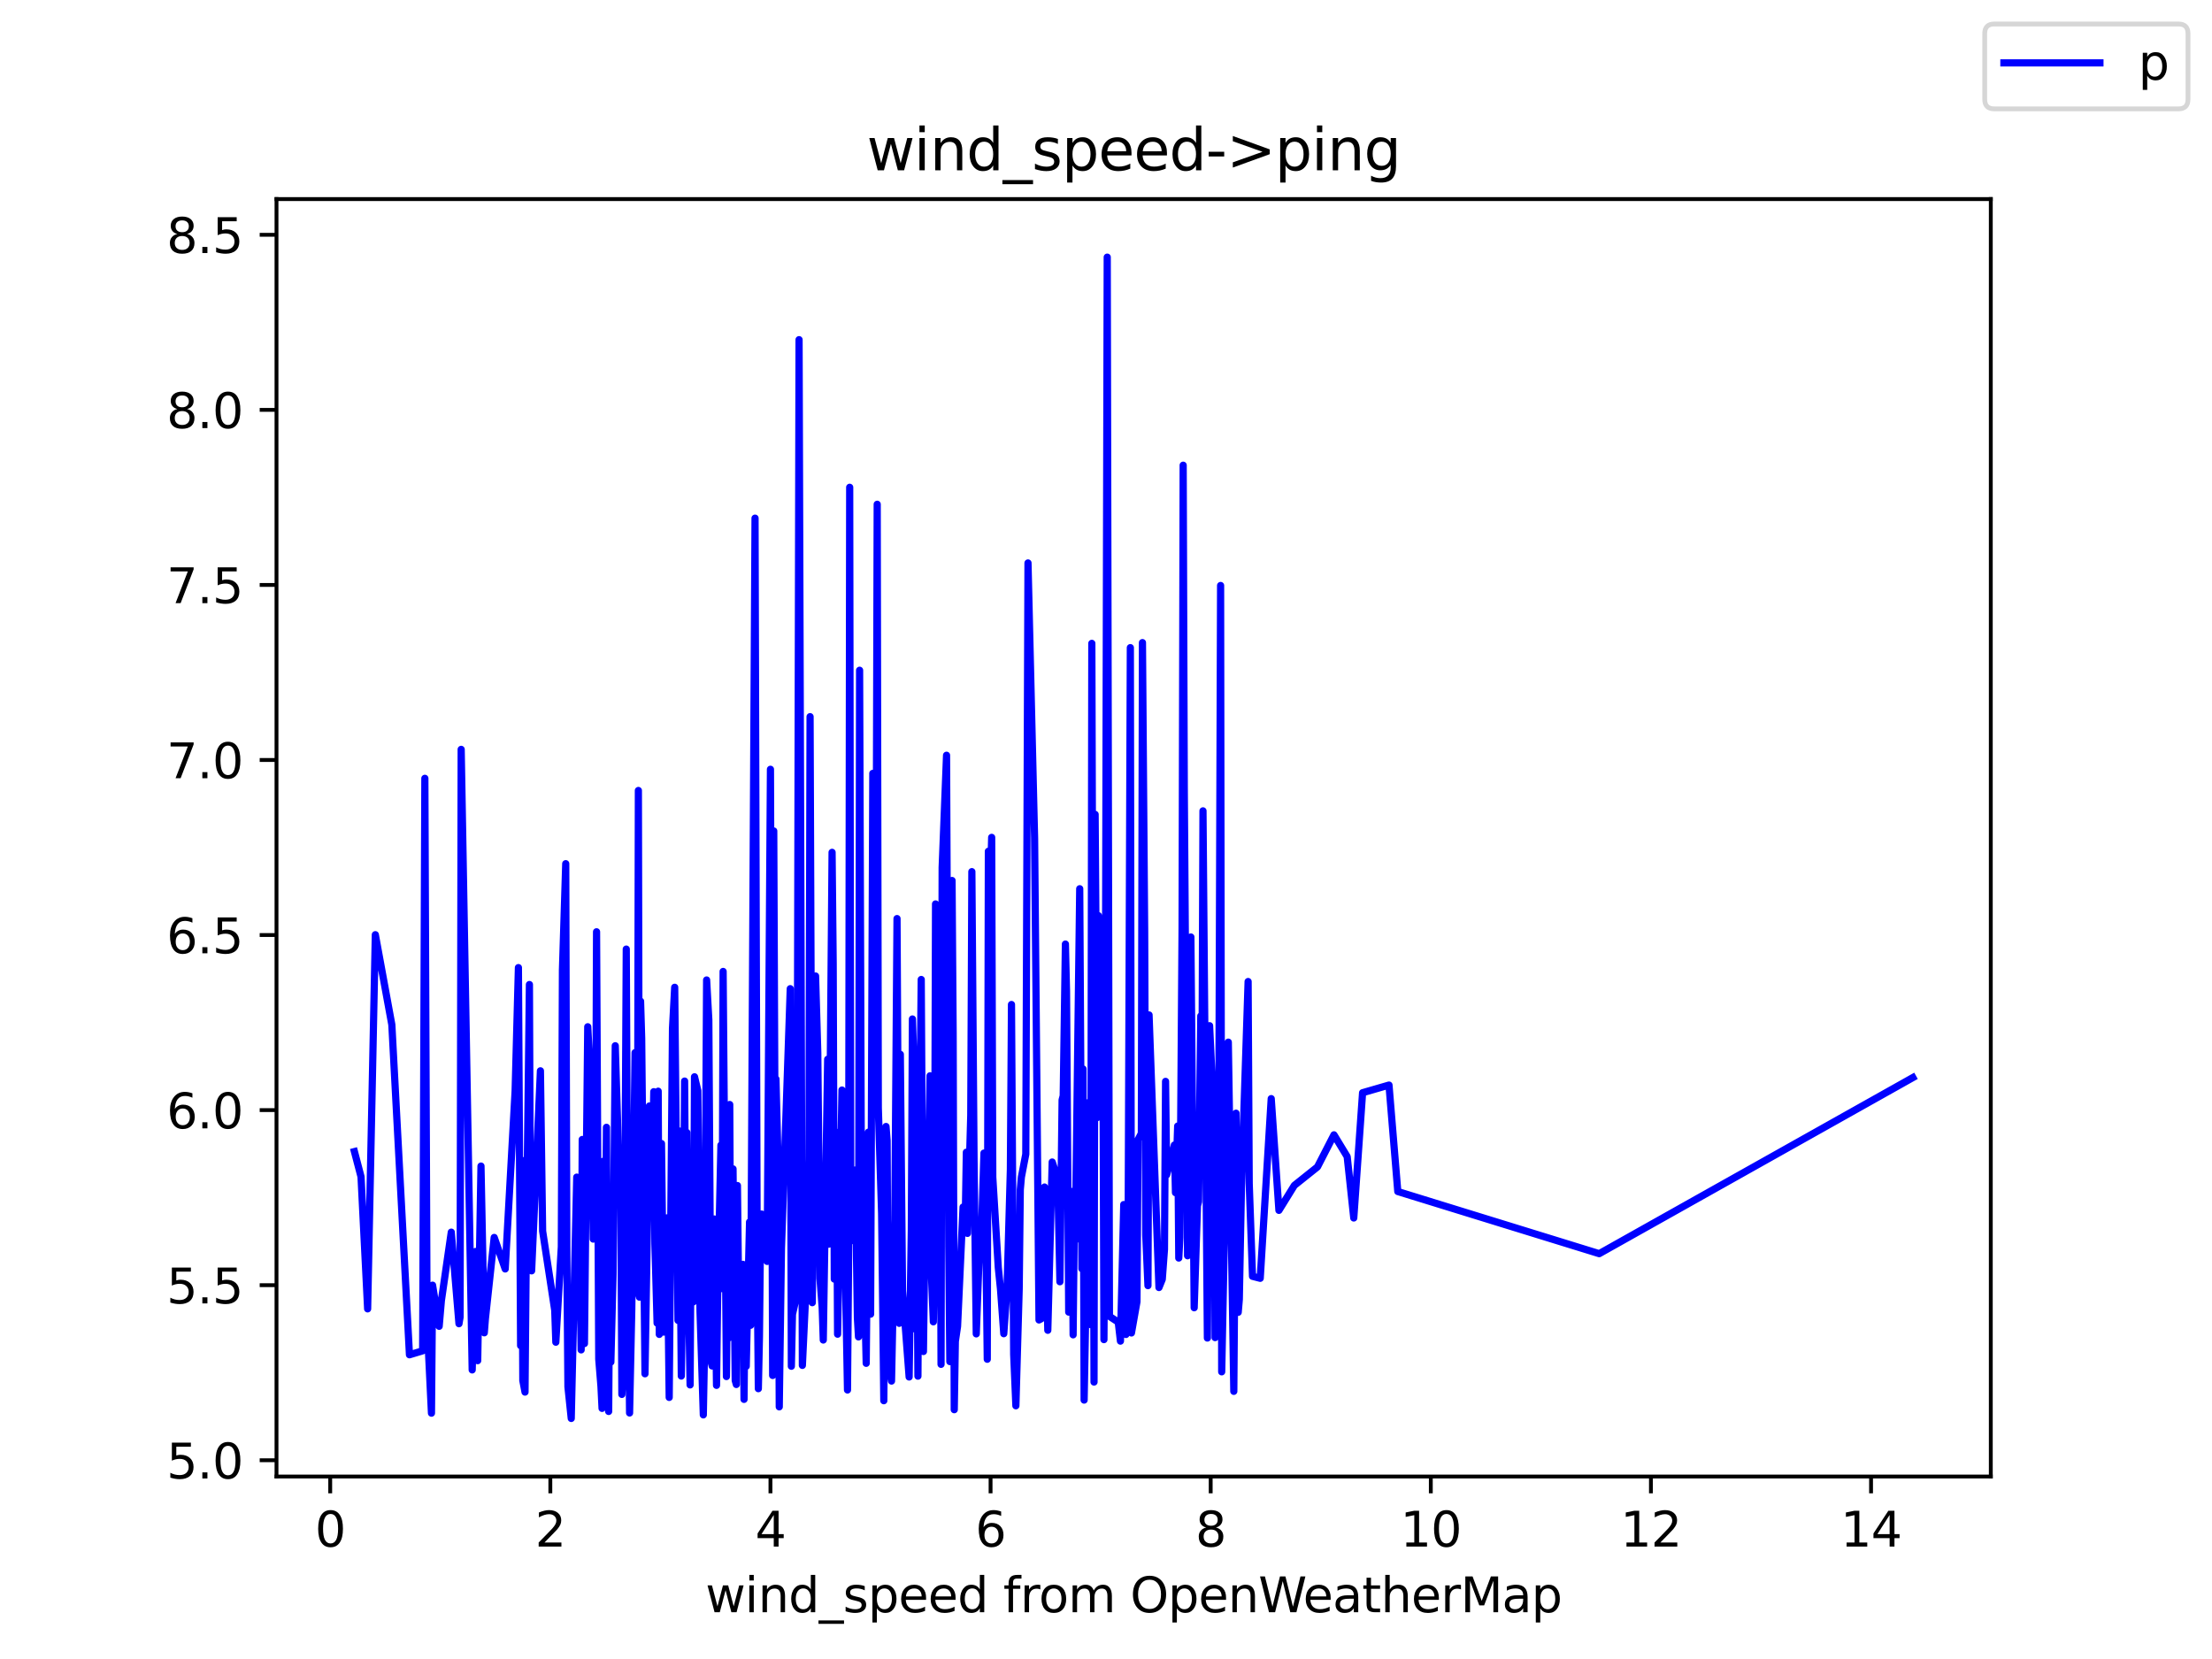 <?xml version="1.0" encoding="utf-8" standalone="no"?>
<!DOCTYPE svg PUBLIC "-//W3C//DTD SVG 1.1//EN"
  "http://www.w3.org/Graphics/SVG/1.1/DTD/svg11.dtd">
<svg height="345.6pt" version="1.1" viewBox="0 0 460.8 345.6" width="460.8pt" xmlns="http://www.w3.org/2000/svg" xmlns:xlink="http://www.w3.org/1999/xlink">
 <defs>
  <style type="text/css">*{stroke-linecap:butt;stroke-linejoin:round;}</style>
 </defs>
 <g id="figure_1">
  <g id="patch_1">
   <path d="M 0 345.6 
L 460.8 345.6 
L 460.8 0 
L 0 0 
z
" style="fill:#ffffff;"/>
  </g>
  <g id="axes_1">
   <g id="patch_2">
    <path d="M 57.6 307.584 
L 414.72 307.584 
L 414.72 41.472 
L 57.6 41.472 
z
" style="fill:#ffffff;"/>
   </g>
   <g id="matplotlib.axis_1">
    <g id="xtick_1">
     <g id="line2d_1">
      <defs>
       <path d="M 0 0 
L 0 3.5 
" id="mc39523ba90" style="stroke:#000000;stroke-width:0.8;"/>
      </defs>
      <g>
       <use style="stroke:#000000;stroke-width:0.8;" x="68.789" xlink:href="#mc39523ba90" y="307.584"/>
      </g>
     </g>
     <g id="text_1">
      <!-- 0 -->
      <g transform="translate(65.607 322.182)scale(0.1 -0.1)">
       <defs>
        <path d="M 2034 4250 
Q 1547 4250 1301 3770 
Q 1056 3291 1056 2328 
Q 1056 1369 1301 889 
Q 1547 409 2034 409 
Q 2525 409 2770 889 
Q 3016 1369 3016 2328 
Q 3016 3291 2770 3770 
Q 2525 4250 2034 4250 
z
M 2034 4750 
Q 2819 4750 3233 4129 
Q 3647 3509 3647 2328 
Q 3647 1150 3233 529 
Q 2819 -91 2034 -91 
Q 1250 -91 836 529 
Q 422 1150 422 2328 
Q 422 3509 836 4129 
Q 1250 4750 2034 4750 
z
" id="DejaVuSans-30" transform="scale(0.016)"/>
       </defs>
       <use xlink:href="#DejaVuSans-30"/>
      </g>
     </g>
    </g>
    <g id="xtick_2">
     <g id="line2d_2">
      <g>
       <use style="stroke:#000000;stroke-width:0.8;" x="114.644" xlink:href="#mc39523ba90" y="307.584"/>
      </g>
     </g>
     <g id="text_2">
      <!-- 2 -->
      <g transform="translate(111.463 322.182)scale(0.1 -0.1)">
       <defs>
        <path d="M 1228 531 
L 3431 531 
L 3431 0 
L 469 0 
L 469 531 
Q 828 903 1448 1529 
Q 2069 2156 2228 2338 
Q 2531 2678 2651 2914 
Q 2772 3150 2772 3378 
Q 2772 3750 2511 3984 
Q 2250 4219 1831 4219 
Q 1534 4219 1204 4116 
Q 875 4013 500 3803 
L 500 4441 
Q 881 4594 1212 4672 
Q 1544 4750 1819 4750 
Q 2544 4750 2975 4387 
Q 3406 4025 3406 3419 
Q 3406 3131 3298 2873 
Q 3191 2616 2906 2266 
Q 2828 2175 2409 1742 
Q 1991 1309 1228 531 
z
" id="DejaVuSans-32" transform="scale(0.016)"/>
       </defs>
       <use xlink:href="#DejaVuSans-32"/>
      </g>
     </g>
    </g>
    <g id="xtick_3">
     <g id="line2d_3">
      <g>
       <use style="stroke:#000000;stroke-width:0.8;" x="160.499" xlink:href="#mc39523ba90" y="307.584"/>
      </g>
     </g>
     <g id="text_3">
      <!-- 4 -->
      <g transform="translate(157.318 322.182)scale(0.1 -0.1)">
       <defs>
        <path d="M 2419 4116 
L 825 1625 
L 2419 1625 
L 2419 4116 
z
M 2253 4666 
L 3047 4666 
L 3047 1625 
L 3713 1625 
L 3713 1100 
L 3047 1100 
L 3047 0 
L 2419 0 
L 2419 1100 
L 313 1100 
L 313 1709 
L 2253 4666 
z
" id="DejaVuSans-34" transform="scale(0.016)"/>
       </defs>
       <use xlink:href="#DejaVuSans-34"/>
      </g>
     </g>
    </g>
    <g id="xtick_4">
     <g id="line2d_4">
      <g>
       <use style="stroke:#000000;stroke-width:0.8;" x="206.354" xlink:href="#mc39523ba90" y="307.584"/>
      </g>
     </g>
     <g id="text_4">
      <!-- 6 -->
      <g transform="translate(203.173 322.182)scale(0.1 -0.1)">
       <defs>
        <path d="M 2113 2584 
Q 1688 2584 1439 2293 
Q 1191 2003 1191 1497 
Q 1191 994 1439 701 
Q 1688 409 2113 409 
Q 2538 409 2786 701 
Q 3034 994 3034 1497 
Q 3034 2003 2786 2293 
Q 2538 2584 2113 2584 
z
M 3366 4563 
L 3366 3988 
Q 3128 4100 2886 4159 
Q 2644 4219 2406 4219 
Q 1781 4219 1451 3797 
Q 1122 3375 1075 2522 
Q 1259 2794 1537 2939 
Q 1816 3084 2150 3084 
Q 2853 3084 3261 2657 
Q 3669 2231 3669 1497 
Q 3669 778 3244 343 
Q 2819 -91 2113 -91 
Q 1303 -91 875 529 
Q 447 1150 447 2328 
Q 447 3434 972 4092 
Q 1497 4750 2381 4750 
Q 2619 4750 2861 4703 
Q 3103 4656 3366 4563 
z
" id="DejaVuSans-36" transform="scale(0.016)"/>
       </defs>
       <use xlink:href="#DejaVuSans-36"/>
      </g>
     </g>
    </g>
    <g id="xtick_5">
     <g id="line2d_5">
      <g>
       <use style="stroke:#000000;stroke-width:0.8;" x="252.209" xlink:href="#mc39523ba90" y="307.584"/>
      </g>
     </g>
     <g id="text_5">
      <!-- 8 -->
      <g transform="translate(249.028 322.182)scale(0.1 -0.1)">
       <defs>
        <path d="M 2034 2216 
Q 1584 2216 1326 1975 
Q 1069 1734 1069 1313 
Q 1069 891 1326 650 
Q 1584 409 2034 409 
Q 2484 409 2743 651 
Q 3003 894 3003 1313 
Q 3003 1734 2745 1975 
Q 2488 2216 2034 2216 
z
M 1403 2484 
Q 997 2584 770 2862 
Q 544 3141 544 3541 
Q 544 4100 942 4425 
Q 1341 4750 2034 4750 
Q 2731 4750 3128 4425 
Q 3525 4100 3525 3541 
Q 3525 3141 3298 2862 
Q 3072 2584 2669 2484 
Q 3125 2378 3379 2068 
Q 3634 1759 3634 1313 
Q 3634 634 3220 271 
Q 2806 -91 2034 -91 
Q 1263 -91 848 271 
Q 434 634 434 1313 
Q 434 1759 690 2068 
Q 947 2378 1403 2484 
z
M 1172 3481 
Q 1172 3119 1398 2916 
Q 1625 2713 2034 2713 
Q 2441 2713 2670 2916 
Q 2900 3119 2900 3481 
Q 2900 3844 2670 4047 
Q 2441 4250 2034 4250 
Q 1625 4250 1398 4047 
Q 1172 3844 1172 3481 
z
" id="DejaVuSans-38" transform="scale(0.016)"/>
       </defs>
       <use xlink:href="#DejaVuSans-38"/>
      </g>
     </g>
    </g>
    <g id="xtick_6">
     <g id="line2d_6">
      <g>
       <use style="stroke:#000000;stroke-width:0.8;" x="298.064" xlink:href="#mc39523ba90" y="307.584"/>
      </g>
     </g>
     <g id="text_6">
      <!-- 10 -->
      <g transform="translate(291.702 322.182)scale(0.1 -0.1)">
       <defs>
        <path d="M 794 531 
L 1825 531 
L 1825 4091 
L 703 3866 
L 703 4441 
L 1819 4666 
L 2450 4666 
L 2450 531 
L 3481 531 
L 3481 0 
L 794 0 
L 794 531 
z
" id="DejaVuSans-31" transform="scale(0.016)"/>
       </defs>
       <use xlink:href="#DejaVuSans-31"/>
       <use x="63.623" xlink:href="#DejaVuSans-30"/>
      </g>
     </g>
    </g>
    <g id="xtick_7">
     <g id="line2d_7">
      <g>
       <use style="stroke:#000000;stroke-width:0.8;" x="343.92" xlink:href="#mc39523ba90" y="307.584"/>
      </g>
     </g>
     <g id="text_7">
      <!-- 12 -->
      <g transform="translate(337.557 322.182)scale(0.1 -0.1)">
       <use xlink:href="#DejaVuSans-31"/>
       <use x="63.623" xlink:href="#DejaVuSans-32"/>
      </g>
     </g>
    </g>
    <g id="xtick_8">
     <g id="line2d_8">
      <g>
       <use style="stroke:#000000;stroke-width:0.8;" x="389.775" xlink:href="#mc39523ba90" y="307.584"/>
      </g>
     </g>
     <g id="text_8">
      <!-- 14 -->
      <g transform="translate(383.412 322.182)scale(0.1 -0.1)">
       <use xlink:href="#DejaVuSans-31"/>
       <use x="63.623" xlink:href="#DejaVuSans-34"/>
      </g>
     </g>
    </g>
    <g id="text_9">
     <!-- wind_speed from OpenWeatherMap -->
     <g transform="translate(146.962 335.861)scale(0.1 -0.1)">
      <defs>
       <path d="M 269 3500 
L 844 3500 
L 1563 769 
L 2278 3500 
L 2956 3500 
L 3675 769 
L 4391 3500 
L 4966 3500 
L 4050 0 
L 3372 0 
L 2619 2869 
L 1863 0 
L 1184 0 
L 269 3500 
z
" id="DejaVuSans-77" transform="scale(0.016)"/>
       <path d="M 603 3500 
L 1178 3500 
L 1178 0 
L 603 0 
L 603 3500 
z
M 603 4863 
L 1178 4863 
L 1178 4134 
L 603 4134 
L 603 4863 
z
" id="DejaVuSans-69" transform="scale(0.016)"/>
       <path d="M 3513 2113 
L 3513 0 
L 2938 0 
L 2938 2094 
Q 2938 2591 2744 2837 
Q 2550 3084 2163 3084 
Q 1697 3084 1428 2787 
Q 1159 2491 1159 1978 
L 1159 0 
L 581 0 
L 581 3500 
L 1159 3500 
L 1159 2956 
Q 1366 3272 1645 3428 
Q 1925 3584 2291 3584 
Q 2894 3584 3203 3211 
Q 3513 2838 3513 2113 
z
" id="DejaVuSans-6e" transform="scale(0.016)"/>
       <path d="M 2906 2969 
L 2906 4863 
L 3481 4863 
L 3481 0 
L 2906 0 
L 2906 525 
Q 2725 213 2448 61 
Q 2172 -91 1784 -91 
Q 1150 -91 751 415 
Q 353 922 353 1747 
Q 353 2572 751 3078 
Q 1150 3584 1784 3584 
Q 2172 3584 2448 3432 
Q 2725 3281 2906 2969 
z
M 947 1747 
Q 947 1113 1208 752 
Q 1469 391 1925 391 
Q 2381 391 2643 752 
Q 2906 1113 2906 1747 
Q 2906 2381 2643 2742 
Q 2381 3103 1925 3103 
Q 1469 3103 1208 2742 
Q 947 2381 947 1747 
z
" id="DejaVuSans-64" transform="scale(0.016)"/>
       <path d="M 3263 -1063 
L 3263 -1509 
L -63 -1509 
L -63 -1063 
L 3263 -1063 
z
" id="DejaVuSans-5f" transform="scale(0.016)"/>
       <path d="M 2834 3397 
L 2834 2853 
Q 2591 2978 2328 3040 
Q 2066 3103 1784 3103 
Q 1356 3103 1142 2972 
Q 928 2841 928 2578 
Q 928 2378 1081 2264 
Q 1234 2150 1697 2047 
L 1894 2003 
Q 2506 1872 2764 1633 
Q 3022 1394 3022 966 
Q 3022 478 2636 193 
Q 2250 -91 1575 -91 
Q 1294 -91 989 -36 
Q 684 19 347 128 
L 347 722 
Q 666 556 975 473 
Q 1284 391 1588 391 
Q 1994 391 2212 530 
Q 2431 669 2431 922 
Q 2431 1156 2273 1281 
Q 2116 1406 1581 1522 
L 1381 1569 
Q 847 1681 609 1914 
Q 372 2147 372 2553 
Q 372 3047 722 3315 
Q 1072 3584 1716 3584 
Q 2034 3584 2315 3537 
Q 2597 3491 2834 3397 
z
" id="DejaVuSans-73" transform="scale(0.016)"/>
       <path d="M 1159 525 
L 1159 -1331 
L 581 -1331 
L 581 3500 
L 1159 3500 
L 1159 2969 
Q 1341 3281 1617 3432 
Q 1894 3584 2278 3584 
Q 2916 3584 3314 3078 
Q 3713 2572 3713 1747 
Q 3713 922 3314 415 
Q 2916 -91 2278 -91 
Q 1894 -91 1617 61 
Q 1341 213 1159 525 
z
M 3116 1747 
Q 3116 2381 2855 2742 
Q 2594 3103 2138 3103 
Q 1681 3103 1420 2742 
Q 1159 2381 1159 1747 
Q 1159 1113 1420 752 
Q 1681 391 2138 391 
Q 2594 391 2855 752 
Q 3116 1113 3116 1747 
z
" id="DejaVuSans-70" transform="scale(0.016)"/>
       <path d="M 3597 1894 
L 3597 1613 
L 953 1613 
Q 991 1019 1311 708 
Q 1631 397 2203 397 
Q 2534 397 2845 478 
Q 3156 559 3463 722 
L 3463 178 
Q 3153 47 2828 -22 
Q 2503 -91 2169 -91 
Q 1331 -91 842 396 
Q 353 884 353 1716 
Q 353 2575 817 3079 
Q 1281 3584 2069 3584 
Q 2775 3584 3186 3129 
Q 3597 2675 3597 1894 
z
M 3022 2063 
Q 3016 2534 2758 2815 
Q 2500 3097 2075 3097 
Q 1594 3097 1305 2825 
Q 1016 2553 972 2059 
L 3022 2063 
z
" id="DejaVuSans-65" transform="scale(0.016)"/>
       <path id="DejaVuSans-20" transform="scale(0.016)"/>
       <path d="M 2375 4863 
L 2375 4384 
L 1825 4384 
Q 1516 4384 1395 4259 
Q 1275 4134 1275 3809 
L 1275 3500 
L 2222 3500 
L 2222 3053 
L 1275 3053 
L 1275 0 
L 697 0 
L 697 3053 
L 147 3053 
L 147 3500 
L 697 3500 
L 697 3744 
Q 697 4328 969 4595 
Q 1241 4863 1831 4863 
L 2375 4863 
z
" id="DejaVuSans-66" transform="scale(0.016)"/>
       <path d="M 2631 2963 
Q 2534 3019 2420 3045 
Q 2306 3072 2169 3072 
Q 1681 3072 1420 2755 
Q 1159 2438 1159 1844 
L 1159 0 
L 581 0 
L 581 3500 
L 1159 3500 
L 1159 2956 
Q 1341 3275 1631 3429 
Q 1922 3584 2338 3584 
Q 2397 3584 2469 3576 
Q 2541 3569 2628 3553 
L 2631 2963 
z
" id="DejaVuSans-72" transform="scale(0.016)"/>
       <path d="M 1959 3097 
Q 1497 3097 1228 2736 
Q 959 2375 959 1747 
Q 959 1119 1226 758 
Q 1494 397 1959 397 
Q 2419 397 2687 759 
Q 2956 1122 2956 1747 
Q 2956 2369 2687 2733 
Q 2419 3097 1959 3097 
z
M 1959 3584 
Q 2709 3584 3137 3096 
Q 3566 2609 3566 1747 
Q 3566 888 3137 398 
Q 2709 -91 1959 -91 
Q 1206 -91 779 398 
Q 353 888 353 1747 
Q 353 2609 779 3096 
Q 1206 3584 1959 3584 
z
" id="DejaVuSans-6f" transform="scale(0.016)"/>
       <path d="M 3328 2828 
Q 3544 3216 3844 3400 
Q 4144 3584 4550 3584 
Q 5097 3584 5394 3201 
Q 5691 2819 5691 2113 
L 5691 0 
L 5113 0 
L 5113 2094 
Q 5113 2597 4934 2840 
Q 4756 3084 4391 3084 
Q 3944 3084 3684 2787 
Q 3425 2491 3425 1978 
L 3425 0 
L 2847 0 
L 2847 2094 
Q 2847 2600 2669 2842 
Q 2491 3084 2119 3084 
Q 1678 3084 1418 2786 
Q 1159 2488 1159 1978 
L 1159 0 
L 581 0 
L 581 3500 
L 1159 3500 
L 1159 2956 
Q 1356 3278 1631 3431 
Q 1906 3584 2284 3584 
Q 2666 3584 2933 3390 
Q 3200 3197 3328 2828 
z
" id="DejaVuSans-6d" transform="scale(0.016)"/>
       <path d="M 2522 4238 
Q 1834 4238 1429 3725 
Q 1025 3213 1025 2328 
Q 1025 1447 1429 934 
Q 1834 422 2522 422 
Q 3209 422 3611 934 
Q 4013 1447 4013 2328 
Q 4013 3213 3611 3725 
Q 3209 4238 2522 4238 
z
M 2522 4750 
Q 3503 4750 4090 4092 
Q 4678 3434 4678 2328 
Q 4678 1225 4090 567 
Q 3503 -91 2522 -91 
Q 1538 -91 948 565 
Q 359 1222 359 2328 
Q 359 3434 948 4092 
Q 1538 4750 2522 4750 
z
" id="DejaVuSans-4f" transform="scale(0.016)"/>
       <path d="M 213 4666 
L 850 4666 
L 1831 722 
L 2809 4666 
L 3519 4666 
L 4500 722 
L 5478 4666 
L 6119 4666 
L 4947 0 
L 4153 0 
L 3169 4050 
L 2175 0 
L 1381 0 
L 213 4666 
z
" id="DejaVuSans-57" transform="scale(0.016)"/>
       <path d="M 2194 1759 
Q 1497 1759 1228 1600 
Q 959 1441 959 1056 
Q 959 750 1161 570 
Q 1363 391 1709 391 
Q 2188 391 2477 730 
Q 2766 1069 2766 1631 
L 2766 1759 
L 2194 1759 
z
M 3341 1997 
L 3341 0 
L 2766 0 
L 2766 531 
Q 2569 213 2275 61 
Q 1981 -91 1556 -91 
Q 1019 -91 701 211 
Q 384 513 384 1019 
Q 384 1609 779 1909 
Q 1175 2209 1959 2209 
L 2766 2209 
L 2766 2266 
Q 2766 2663 2505 2880 
Q 2244 3097 1772 3097 
Q 1472 3097 1187 3025 
Q 903 2953 641 2809 
L 641 3341 
Q 956 3463 1253 3523 
Q 1550 3584 1831 3584 
Q 2591 3584 2966 3190 
Q 3341 2797 3341 1997 
z
" id="DejaVuSans-61" transform="scale(0.016)"/>
       <path d="M 1172 4494 
L 1172 3500 
L 2356 3500 
L 2356 3053 
L 1172 3053 
L 1172 1153 
Q 1172 725 1289 603 
Q 1406 481 1766 481 
L 2356 481 
L 2356 0 
L 1766 0 
Q 1100 0 847 248 
Q 594 497 594 1153 
L 594 3053 
L 172 3053 
L 172 3500 
L 594 3500 
L 594 4494 
L 1172 4494 
z
" id="DejaVuSans-74" transform="scale(0.016)"/>
       <path d="M 3513 2113 
L 3513 0 
L 2938 0 
L 2938 2094 
Q 2938 2591 2744 2837 
Q 2550 3084 2163 3084 
Q 1697 3084 1428 2787 
Q 1159 2491 1159 1978 
L 1159 0 
L 581 0 
L 581 4863 
L 1159 4863 
L 1159 2956 
Q 1366 3272 1645 3428 
Q 1925 3584 2291 3584 
Q 2894 3584 3203 3211 
Q 3513 2838 3513 2113 
z
" id="DejaVuSans-68" transform="scale(0.016)"/>
       <path d="M 628 4666 
L 1569 4666 
L 2759 1491 
L 3956 4666 
L 4897 4666 
L 4897 0 
L 4281 0 
L 4281 4097 
L 3078 897 
L 2444 897 
L 1241 4097 
L 1241 0 
L 628 0 
L 628 4666 
z
" id="DejaVuSans-4d" transform="scale(0.016)"/>
      </defs>
      <use xlink:href="#DejaVuSans-77"/>
      <use x="81.787" xlink:href="#DejaVuSans-69"/>
      <use x="109.57" xlink:href="#DejaVuSans-6e"/>
      <use x="172.949" xlink:href="#DejaVuSans-64"/>
      <use x="236.426" xlink:href="#DejaVuSans-5f"/>
      <use x="286.426" xlink:href="#DejaVuSans-73"/>
      <use x="338.525" xlink:href="#DejaVuSans-70"/>
      <use x="402.002" xlink:href="#DejaVuSans-65"/>
      <use x="463.525" xlink:href="#DejaVuSans-65"/>
      <use x="525.049" xlink:href="#DejaVuSans-64"/>
      <use x="588.525" xlink:href="#DejaVuSans-20"/>
      <use x="620.312" xlink:href="#DejaVuSans-66"/>
      <use x="655.518" xlink:href="#DejaVuSans-72"/>
      <use x="694.381" xlink:href="#DejaVuSans-6f"/>
      <use x="755.562" xlink:href="#DejaVuSans-6d"/>
      <use x="852.975" xlink:href="#DejaVuSans-20"/>
      <use x="884.762" xlink:href="#DejaVuSans-4f"/>
      <use x="963.473" xlink:href="#DejaVuSans-70"/>
      <use x="1026.949" xlink:href="#DejaVuSans-65"/>
      <use x="1088.473" xlink:href="#DejaVuSans-6e"/>
      <use x="1151.852" xlink:href="#DejaVuSans-57"/>
      <use x="1244.854" xlink:href="#DejaVuSans-65"/>
      <use x="1306.377" xlink:href="#DejaVuSans-61"/>
      <use x="1367.656" xlink:href="#DejaVuSans-74"/>
      <use x="1406.865" xlink:href="#DejaVuSans-68"/>
      <use x="1470.244" xlink:href="#DejaVuSans-65"/>
      <use x="1531.768" xlink:href="#DejaVuSans-72"/>
      <use x="1572.881" xlink:href="#DejaVuSans-4d"/>
      <use x="1659.16" xlink:href="#DejaVuSans-61"/>
      <use x="1720.439" xlink:href="#DejaVuSans-70"/>
     </g>
    </g>
   </g>
   <g id="matplotlib.axis_2">
    <g id="ytick_1">
     <g id="line2d_9">
      <defs>
       <path d="M 0 0 
L -3.5 0 
" id="mb97c90b59d" style="stroke:#000000;stroke-width:0.8;"/>
      </defs>
      <g>
       <use style="stroke:#000000;stroke-width:0.8;" x="57.6" xlink:href="#mb97c90b59d" y="304.194"/>
      </g>
     </g>
     <g id="text_10">
      <!-- 5.0 -->
      <g transform="translate(34.697 307.993)scale(0.1 -0.1)">
       <defs>
        <path d="M 691 4666 
L 3169 4666 
L 3169 4134 
L 1269 4134 
L 1269 2991 
Q 1406 3038 1543 3061 
Q 1681 3084 1819 3084 
Q 2600 3084 3056 2656 
Q 3513 2228 3513 1497 
Q 3513 744 3044 326 
Q 2575 -91 1722 -91 
Q 1428 -91 1123 -41 
Q 819 9 494 109 
L 494 744 
Q 775 591 1075 516 
Q 1375 441 1709 441 
Q 2250 441 2565 725 
Q 2881 1009 2881 1497 
Q 2881 1984 2565 2268 
Q 2250 2553 1709 2553 
Q 1456 2553 1204 2497 
Q 953 2441 691 2322 
L 691 4666 
z
" id="DejaVuSans-35" transform="scale(0.016)"/>
        <path d="M 684 794 
L 1344 794 
L 1344 0 
L 684 0 
L 684 794 
z
" id="DejaVuSans-2e" transform="scale(0.016)"/>
       </defs>
       <use xlink:href="#DejaVuSans-35"/>
       <use x="63.623" xlink:href="#DejaVuSans-2e"/>
       <use x="95.41" xlink:href="#DejaVuSans-30"/>
      </g>
     </g>
    </g>
    <g id="ytick_2">
     <g id="line2d_10">
      <g>
       <use style="stroke:#000000;stroke-width:0.8;" x="57.6" xlink:href="#mb97c90b59d" y="267.725"/>
      </g>
     </g>
     <g id="text_11">
      <!-- 5.5 -->
      <g transform="translate(34.697 271.524)scale(0.1 -0.1)">
       <use xlink:href="#DejaVuSans-35"/>
       <use x="63.623" xlink:href="#DejaVuSans-2e"/>
       <use x="95.41" xlink:href="#DejaVuSans-35"/>
      </g>
     </g>
    </g>
    <g id="ytick_3">
     <g id="line2d_11">
      <g>
       <use style="stroke:#000000;stroke-width:0.8;" x="57.6" xlink:href="#mb97c90b59d" y="231.256"/>
      </g>
     </g>
     <g id="text_12">
      <!-- 6.0 -->
      <g transform="translate(34.697 235.056)scale(0.1 -0.1)">
       <use xlink:href="#DejaVuSans-36"/>
       <use x="63.623" xlink:href="#DejaVuSans-2e"/>
       <use x="95.41" xlink:href="#DejaVuSans-30"/>
      </g>
     </g>
    </g>
    <g id="ytick_4">
     <g id="line2d_12">
      <g>
       <use style="stroke:#000000;stroke-width:0.8;" x="57.6" xlink:href="#mb97c90b59d" y="194.788"/>
      </g>
     </g>
     <g id="text_13">
      <!-- 6.5 -->
      <g transform="translate(34.697 198.587)scale(0.1 -0.1)">
       <use xlink:href="#DejaVuSans-36"/>
       <use x="63.623" xlink:href="#DejaVuSans-2e"/>
       <use x="95.41" xlink:href="#DejaVuSans-35"/>
      </g>
     </g>
    </g>
    <g id="ytick_5">
     <g id="line2d_13">
      <g>
       <use style="stroke:#000000;stroke-width:0.8;" x="57.6" xlink:href="#mb97c90b59d" y="158.319"/>
      </g>
     </g>
     <g id="text_14">
      <!-- 7.0 -->
      <g transform="translate(34.697 162.118)scale(0.1 -0.1)">
       <defs>
        <path d="M 525 4666 
L 3525 4666 
L 3525 4397 
L 1831 0 
L 1172 0 
L 2766 4134 
L 525 4134 
L 525 4666 
z
" id="DejaVuSans-37" transform="scale(0.016)"/>
       </defs>
       <use xlink:href="#DejaVuSans-37"/>
       <use x="63.623" xlink:href="#DejaVuSans-2e"/>
       <use x="95.41" xlink:href="#DejaVuSans-30"/>
      </g>
     </g>
    </g>
    <g id="ytick_6">
     <g id="line2d_14">
      <g>
       <use style="stroke:#000000;stroke-width:0.8;" x="57.6" xlink:href="#mb97c90b59d" y="121.851"/>
      </g>
     </g>
     <g id="text_15">
      <!-- 7.5 -->
      <g transform="translate(34.697 125.65)scale(0.1 -0.1)">
       <use xlink:href="#DejaVuSans-37"/>
       <use x="63.623" xlink:href="#DejaVuSans-2e"/>
       <use x="95.41" xlink:href="#DejaVuSans-35"/>
      </g>
     </g>
    </g>
    <g id="ytick_7">
     <g id="line2d_15">
      <g>
       <use style="stroke:#000000;stroke-width:0.8;" x="57.6" xlink:href="#mb97c90b59d" y="85.382"/>
      </g>
     </g>
     <g id="text_16">
      <!-- 8.0 -->
      <g transform="translate(34.697 89.181)scale(0.1 -0.1)">
       <use xlink:href="#DejaVuSans-38"/>
       <use x="63.623" xlink:href="#DejaVuSans-2e"/>
       <use x="95.41" xlink:href="#DejaVuSans-30"/>
      </g>
     </g>
    </g>
    <g id="ytick_8">
     <g id="line2d_16">
      <g>
       <use style="stroke:#000000;stroke-width:0.8;" x="57.6" xlink:href="#mb97c90b59d" y="48.913"/>
      </g>
     </g>
     <g id="text_17">
      <!-- 8.5 -->
      <g transform="translate(34.697 52.712)scale(0.1 -0.1)">
       <use xlink:href="#DejaVuSans-38"/>
       <use x="63.623" xlink:href="#DejaVuSans-2e"/>
       <use x="95.41" xlink:href="#DejaVuSans-35"/>
      </g>
     </g>
    </g>
   </g>
   <g id="line2d_17">
    <path clip-path="url(#p55d1292993)" d="M 73.833 239.896 
L 75.208 245.133 
L 76.584 272.66 
L 78.189 194.715 
L 81.628 213.473 
L 85.297 282.226 
L 88.048 281.401 
L 88.506 162.138 
L 88.965 275.468 
L 89.882 294.388 
L 90.111 267.725 
L 91.487 276.295 
L 91.946 270.952 
L 94.009 256.681 
L 95.614 275.753 
L 95.843 274.389 
L 96.072 156.109 
L 98.365 285.376 
L 99.053 260.711 
L 99.512 283.449 
L 100.199 242.914 
L 100.887 277.644 
L 101.117 274.721 
L 102.951 257.783 
L 105.244 264.347 
L 107.307 227.301 
L 107.995 201.571 
L 108.453 280.319 
L 108.683 241.69 
L 108.912 287.584 
L 109.37 289.995 
L 109.6 264.422 
L 110.288 205.096 
L 110.517 261.987 
L 110.746 264.741 
L 112.58 223.071 
L 113.039 256.459 
L 115.561 272.945 
L 115.79 279.604 
L 116.937 259.728 
L 117.166 202.062 
L 117.854 179.92 
L 118.083 261.61 
L 118.312 288.901 
L 119 295.488 
L 120.146 245.218 
L 120.834 265.537 
L 121.064 281.207 
L 121.293 237.373 
L 121.751 279.893 
L 122.439 213.892 
L 123.127 227.346 
L 123.586 258.124 
L 124.044 254.888 
L 124.273 194.107 
L 124.732 283.145 
L 125.191 288.798 
L 125.42 293.393 
L 125.649 241.922 
L 125.878 264.328 
L 126.108 263.022 
L 126.337 234.84 
L 126.566 282.331 
L 126.795 294.031 
L 127.025 261.382 
L 127.254 283.738 
L 127.713 265.397 
L 128.171 217.849 
L 128.63 232.983 
L 128.859 244.472 
L 129.317 245.866 
L 129.547 290.481 
L 130.005 282.057 
L 130.464 197.713 
L 130.693 245.353 
L 131.152 294.347 
L 131.61 272.794 
L 132.298 219.281 
L 132.527 235.261 
L 132.757 269.469 
L 132.986 164.671 
L 133.215 270.223 
L 133.444 208.573 
L 133.674 216.298 
L 134.362 286.184 
L 135.279 230.393 
L 135.737 252.704 
L 136.196 227.419 
L 136.425 259.005 
L 136.884 275.628 
L 137.113 227.318 
L 137.342 277.978 
L 137.801 238.216 
L 138.259 277.499 
L 138.947 253.705 
L 139.406 291.109 
L 140.093 214.203 
L 140.552 205.668 
L 141.24 275.061 
L 141.469 235.596 
L 141.928 286.656 
L 142.386 258.994 
L 142.615 225.207 
L 142.845 258.185 
L 143.074 235.921 
L 143.303 262.498 
L 143.762 288.506 
L 143.991 251.269 
L 144.45 271.202 
L 144.679 224.315 
L 145.367 227.191 
L 145.825 273.155 
L 146.513 294.744 
L 146.742 282.525 
L 147.201 204.146 
L 147.66 212.469 
L 148.118 283.613 
L 148.347 284.555 
L 148.806 253.937 
L 149.264 288.595 
L 149.494 270.114 
L 150.182 238.565 
L 150.411 268.443 
L 150.64 202.37 
L 151.328 286.758 
L 151.557 263.901 
L 151.787 278.745 
L 152.016 230.092 
L 152.245 274.733 
L 152.704 243.504 
L 153.162 287.592 
L 153.391 288.413 
L 153.621 246.972 
L 153.85 267.658 
L 154.767 263.385 
L 154.996 291.515 
L 155.226 267.864 
L 155.455 284.618 
L 156.143 254.566 
L 156.372 276.078 
L 157.289 107.941 
L 157.748 265.909 
L 157.977 289.286 
L 158.206 278.392 
L 158.436 256.044 
L 158.665 252.909 
L 159.811 262.776 
L 160.499 160.257 
L 160.958 286.532 
L 161.187 173.107 
L 161.416 228.436 
L 161.645 224.785 
L 162.104 242.614 
L 162.333 293.071 
L 162.792 260.048 
L 164.626 205.961 
L 164.855 284.616 
L 165.084 273.802 
L 166.002 269.726 
L 166.46 70.758 
L 167.148 284.437 
L 168.294 260.139 
L 168.524 241.37 
L 168.753 149.295 
L 169.211 271.372 
L 169.899 203.321 
L 170.358 219.191 
L 170.816 266.309 
L 171.275 272.372 
L 171.504 279.15 
L 172.421 220.666 
L 172.651 259.179 
L 173.338 177.556 
L 173.568 200.752 
L 173.797 266.459 
L 174.026 236.934 
L 174.256 235.88 
L 174.485 277.936 
L 175.402 227.075 
L 176.548 289.558 
L 176.778 262.094 
L 177.007 101.512 
L 177.236 258.517 
L 178.153 243.735 
L 178.612 274.557 
L 178.841 278.499 
L 179.07 139.625 
L 179.529 272.429 
L 179.758 253.637 
L 180.446 284.003 
L 180.905 235.848 
L 181.363 273.764 
L 181.822 161.109 
L 182.051 230.443 
L 182.509 189.782 
L 182.739 105.051 
L 182.968 230.749 
L 183.656 252.778 
L 184.114 291.794 
L 184.573 234.668 
L 184.802 237.613 
L 185.031 283.096 
L 185.719 287.701 
L 186.407 254.054 
L 186.866 191.357 
L 187.324 275.675 
L 187.554 219.637 
L 188.012 268.863 
L 189.388 286.849 
L 189.846 256.17 
L 190.076 212.273 
L 190.305 219.295 
L 190.534 276.818 
L 190.763 248.217 
L 190.993 251.806 
L 191.222 286.676 
L 191.451 248.22 
L 191.91 204.044 
L 192.368 281.543 
L 192.598 263.733 
L 193.515 237.641 
L 193.744 224.107 
L 193.973 263.976 
L 194.432 275.359 
L 194.661 263.283 
L 194.89 188.308 
L 195.12 247.296 
L 195.349 245.09 
L 195.807 218.183 
L 196.037 284.215 
L 196.266 180.73 
L 197.183 157.334 
L 197.642 259.592 
L 197.871 283.644 
L 198.329 183.424 
L 198.559 215.304 
L 198.788 293.664 
L 199.017 279.428 
L 199.476 276.295 
L 200.622 251.448 
L 201.081 254.289 
L 201.31 240.033 
L 201.539 256.939 
L 202.227 232.306 
L 202.456 181.58 
L 202.915 241.805 
L 203.374 277.87 
L 204.061 259.283 
L 204.52 255.034 
L 204.978 240.208 
L 205.437 263.561 
L 205.666 283.156 
L 205.896 177.337 
L 206.354 183.189 
L 206.583 174.441 
L 206.813 245.218 
L 207.959 264.042 
L 208.418 268.491 
L 209.105 277.833 
L 209.793 268.258 
L 210.481 243.595 
L 210.71 209.258 
L 211.169 282.163 
L 211.627 292.849 
L 212.315 268.546 
L 212.545 247.829 
L 212.774 245.22 
L 213.691 240.433 
L 214.15 117.274 
L 215.525 174.584 
L 216.442 274.97 
L 216.901 274.727 
L 217.589 247.28 
L 218.276 277.122 
L 219.194 242.069 
L 220.34 245.536 
L 220.799 267.01 
L 221.257 229.137 
L 221.486 228.282 
L 221.945 196.666 
L 222.174 206.433 
L 222.633 273.335 
L 223.321 248.202 
L 223.55 278.067 
L 223.779 256.584 
L 224.008 258.316 
L 224.925 185.139 
L 225.384 264.31 
L 225.613 222.679 
L 225.843 291.661 
L 226.989 229.526 
L 227.218 275.949 
L 227.448 134.022 
L 227.906 287.904 
L 228.135 169.651 
L 228.594 232.806 
L 228.823 190.75 
L 229.74 210.771 
L 229.97 279.067 
L 230.199 243.82 
L 230.657 53.568 
L 231.116 274.216 
L 232.95 275.42 
L 233.409 279.378 
L 234.097 250.931 
L 234.555 277.995 
L 235.014 256.019 
L 235.472 134.918 
L 235.701 277.681 
L 236.848 271.189 
L 237.077 237.425 
L 237.765 236.108 
L 237.994 133.867 
L 238.453 193.9 
L 238.682 257.288 
L 239.141 267.822 
L 239.37 211.432 
L 241.433 268.216 
L 242.121 266.505 
L 242.58 260.269 
L 242.809 225.269 
L 243.038 244.735 
L 244.643 238.529 
L 244.872 248.457 
L 245.331 234.575 
L 245.56 262.072 
L 245.79 257.821 
L 246.248 193.346 
L 246.477 96.912 
L 246.707 164.367 
L 247.395 261.598 
L 248.082 195.194 
L 248.77 272.426 
L 249.458 251.179 
L 249.687 250.322 
L 250.146 211.642 
L 250.375 228.977 
L 250.604 168.917 
L 251.521 278.738 
L 251.98 213.672 
L 252.897 233.242 
L 253.126 278.647 
L 253.356 255.617 
L 253.814 258.736 
L 254.273 121.968 
L 254.502 285.777 
L 255.878 217.1 
L 257.024 289.843 
L 257.483 231.901 
L 257.941 273.378 
L 258.17 270.697 
L 258.629 246.746 
L 260.005 204.47 
L 260.234 246.558 
L 260.922 265.881 
L 262.527 266.294 
L 264.819 228.864 
L 266.424 252.141 
L 269.634 246.944 
L 274.449 243.098 
L 277.888 236.405 
L 280.64 240.939 
L 282.015 253.729 
L 283.849 227.634 
L 289.352 226.041 
L 291.186 248.214 
L 333.144 261.161 
L 398.487 224.479 
L 398.487 224.479 
" style="fill:none;stroke:#0000ff;stroke-linecap:square;stroke-width:1.5;"/>
   </g>
   <g id="patch_3">
    <path d="M 57.6 307.584 
L 57.6 41.472 
" style="fill:none;stroke:#000000;stroke-linecap:square;stroke-linejoin:miter;stroke-width:0.8;"/>
   </g>
   <g id="patch_4">
    <path d="M 414.72 307.584 
L 414.72 41.472 
" style="fill:none;stroke:#000000;stroke-linecap:square;stroke-linejoin:miter;stroke-width:0.8;"/>
   </g>
   <g id="patch_5">
    <path d="M 57.6 307.584 
L 414.72 307.584 
" style="fill:none;stroke:#000000;stroke-linecap:square;stroke-linejoin:miter;stroke-width:0.8;"/>
   </g>
   <g id="patch_6">
    <path d="M 57.6 41.472 
L 414.72 41.472 
" style="fill:none;stroke:#000000;stroke-linecap:square;stroke-linejoin:miter;stroke-width:0.8;"/>
   </g>
   <g id="text_18">
    <!-- wind_speed-&gt;ping -->
    <g transform="translate(180.567 35.472)scale(0.12 -0.12)">
     <defs>
      <path d="M 313 2009 
L 1997 2009 
L 1997 1497 
L 313 1497 
L 313 2009 
z
" id="DejaVuSans-2d" transform="scale(0.016)"/>
      <path d="M 678 3150 
L 678 3719 
L 4684 2266 
L 4684 1747 
L 678 294 
L 678 863 
L 3897 2003 
L 678 3150 
z
" id="DejaVuSans-3e" transform="scale(0.016)"/>
      <path d="M 2906 1791 
Q 2906 2416 2648 2759 
Q 2391 3103 1925 3103 
Q 1463 3103 1205 2759 
Q 947 2416 947 1791 
Q 947 1169 1205 825 
Q 1463 481 1925 481 
Q 2391 481 2648 825 
Q 2906 1169 2906 1791 
z
M 3481 434 
Q 3481 -459 3084 -895 
Q 2688 -1331 1869 -1331 
Q 1566 -1331 1297 -1286 
Q 1028 -1241 775 -1147 
L 775 -588 
Q 1028 -725 1275 -790 
Q 1522 -856 1778 -856 
Q 2344 -856 2625 -561 
Q 2906 -266 2906 331 
L 2906 616 
Q 2728 306 2450 153 
Q 2172 0 1784 0 
Q 1141 0 747 490 
Q 353 981 353 1791 
Q 353 2603 747 3093 
Q 1141 3584 1784 3584 
Q 2172 3584 2450 3431 
Q 2728 3278 2906 2969 
L 2906 3500 
L 3481 3500 
L 3481 434 
z
" id="DejaVuSans-67" transform="scale(0.016)"/>
     </defs>
     <use xlink:href="#DejaVuSans-77"/>
     <use x="81.787" xlink:href="#DejaVuSans-69"/>
     <use x="109.57" xlink:href="#DejaVuSans-6e"/>
     <use x="172.949" xlink:href="#DejaVuSans-64"/>
     <use x="236.426" xlink:href="#DejaVuSans-5f"/>
     <use x="286.426" xlink:href="#DejaVuSans-73"/>
     <use x="338.525" xlink:href="#DejaVuSans-70"/>
     <use x="402.002" xlink:href="#DejaVuSans-65"/>
     <use x="463.525" xlink:href="#DejaVuSans-65"/>
     <use x="525.049" xlink:href="#DejaVuSans-64"/>
     <use x="588.525" xlink:href="#DejaVuSans-2d"/>
     <use x="624.609" xlink:href="#DejaVuSans-3e"/>
     <use x="708.398" xlink:href="#DejaVuSans-70"/>
     <use x="771.875" xlink:href="#DejaVuSans-69"/>
     <use x="799.658" xlink:href="#DejaVuSans-6e"/>
     <use x="863.037" xlink:href="#DejaVuSans-67"/>
    </g>
   </g>
  </g>
  <g id="legend_1">
   <g id="patch_7">
    <path d="M 415.452 22.678 
L 453.8 22.678 
Q 455.8 22.678 455.8 20.678 
L 455.8 7 
Q 455.8 5 453.8 5 
L 415.452 5 
Q 413.452 5 413.452 7 
L 413.452 20.678 
Q 413.452 22.678 415.452 22.678 
z
" style="fill:#ffffff;opacity:0.8;stroke:#cccccc;stroke-linejoin:miter;"/>
   </g>
   <g id="line2d_18">
    <path d="M 417.452 13.098 
L 437.452 13.098 
" style="fill:none;stroke:#0000ff;stroke-linecap:square;stroke-width:1.5;"/>
   </g>
   <g id="line2d_19"/>
   <g id="text_19">
    <!-- p -->
    <g transform="translate(445.452 16.598)scale(0.1 -0.1)">
     <use xlink:href="#DejaVuSans-70"/>
    </g>
   </g>
  </g>
 </g>
 <defs>
  <clipPath id="p55d1292993">
   <rect height="266.112" width="357.12" x="57.6" y="41.472"/>
  </clipPath>
 </defs>
</svg>
